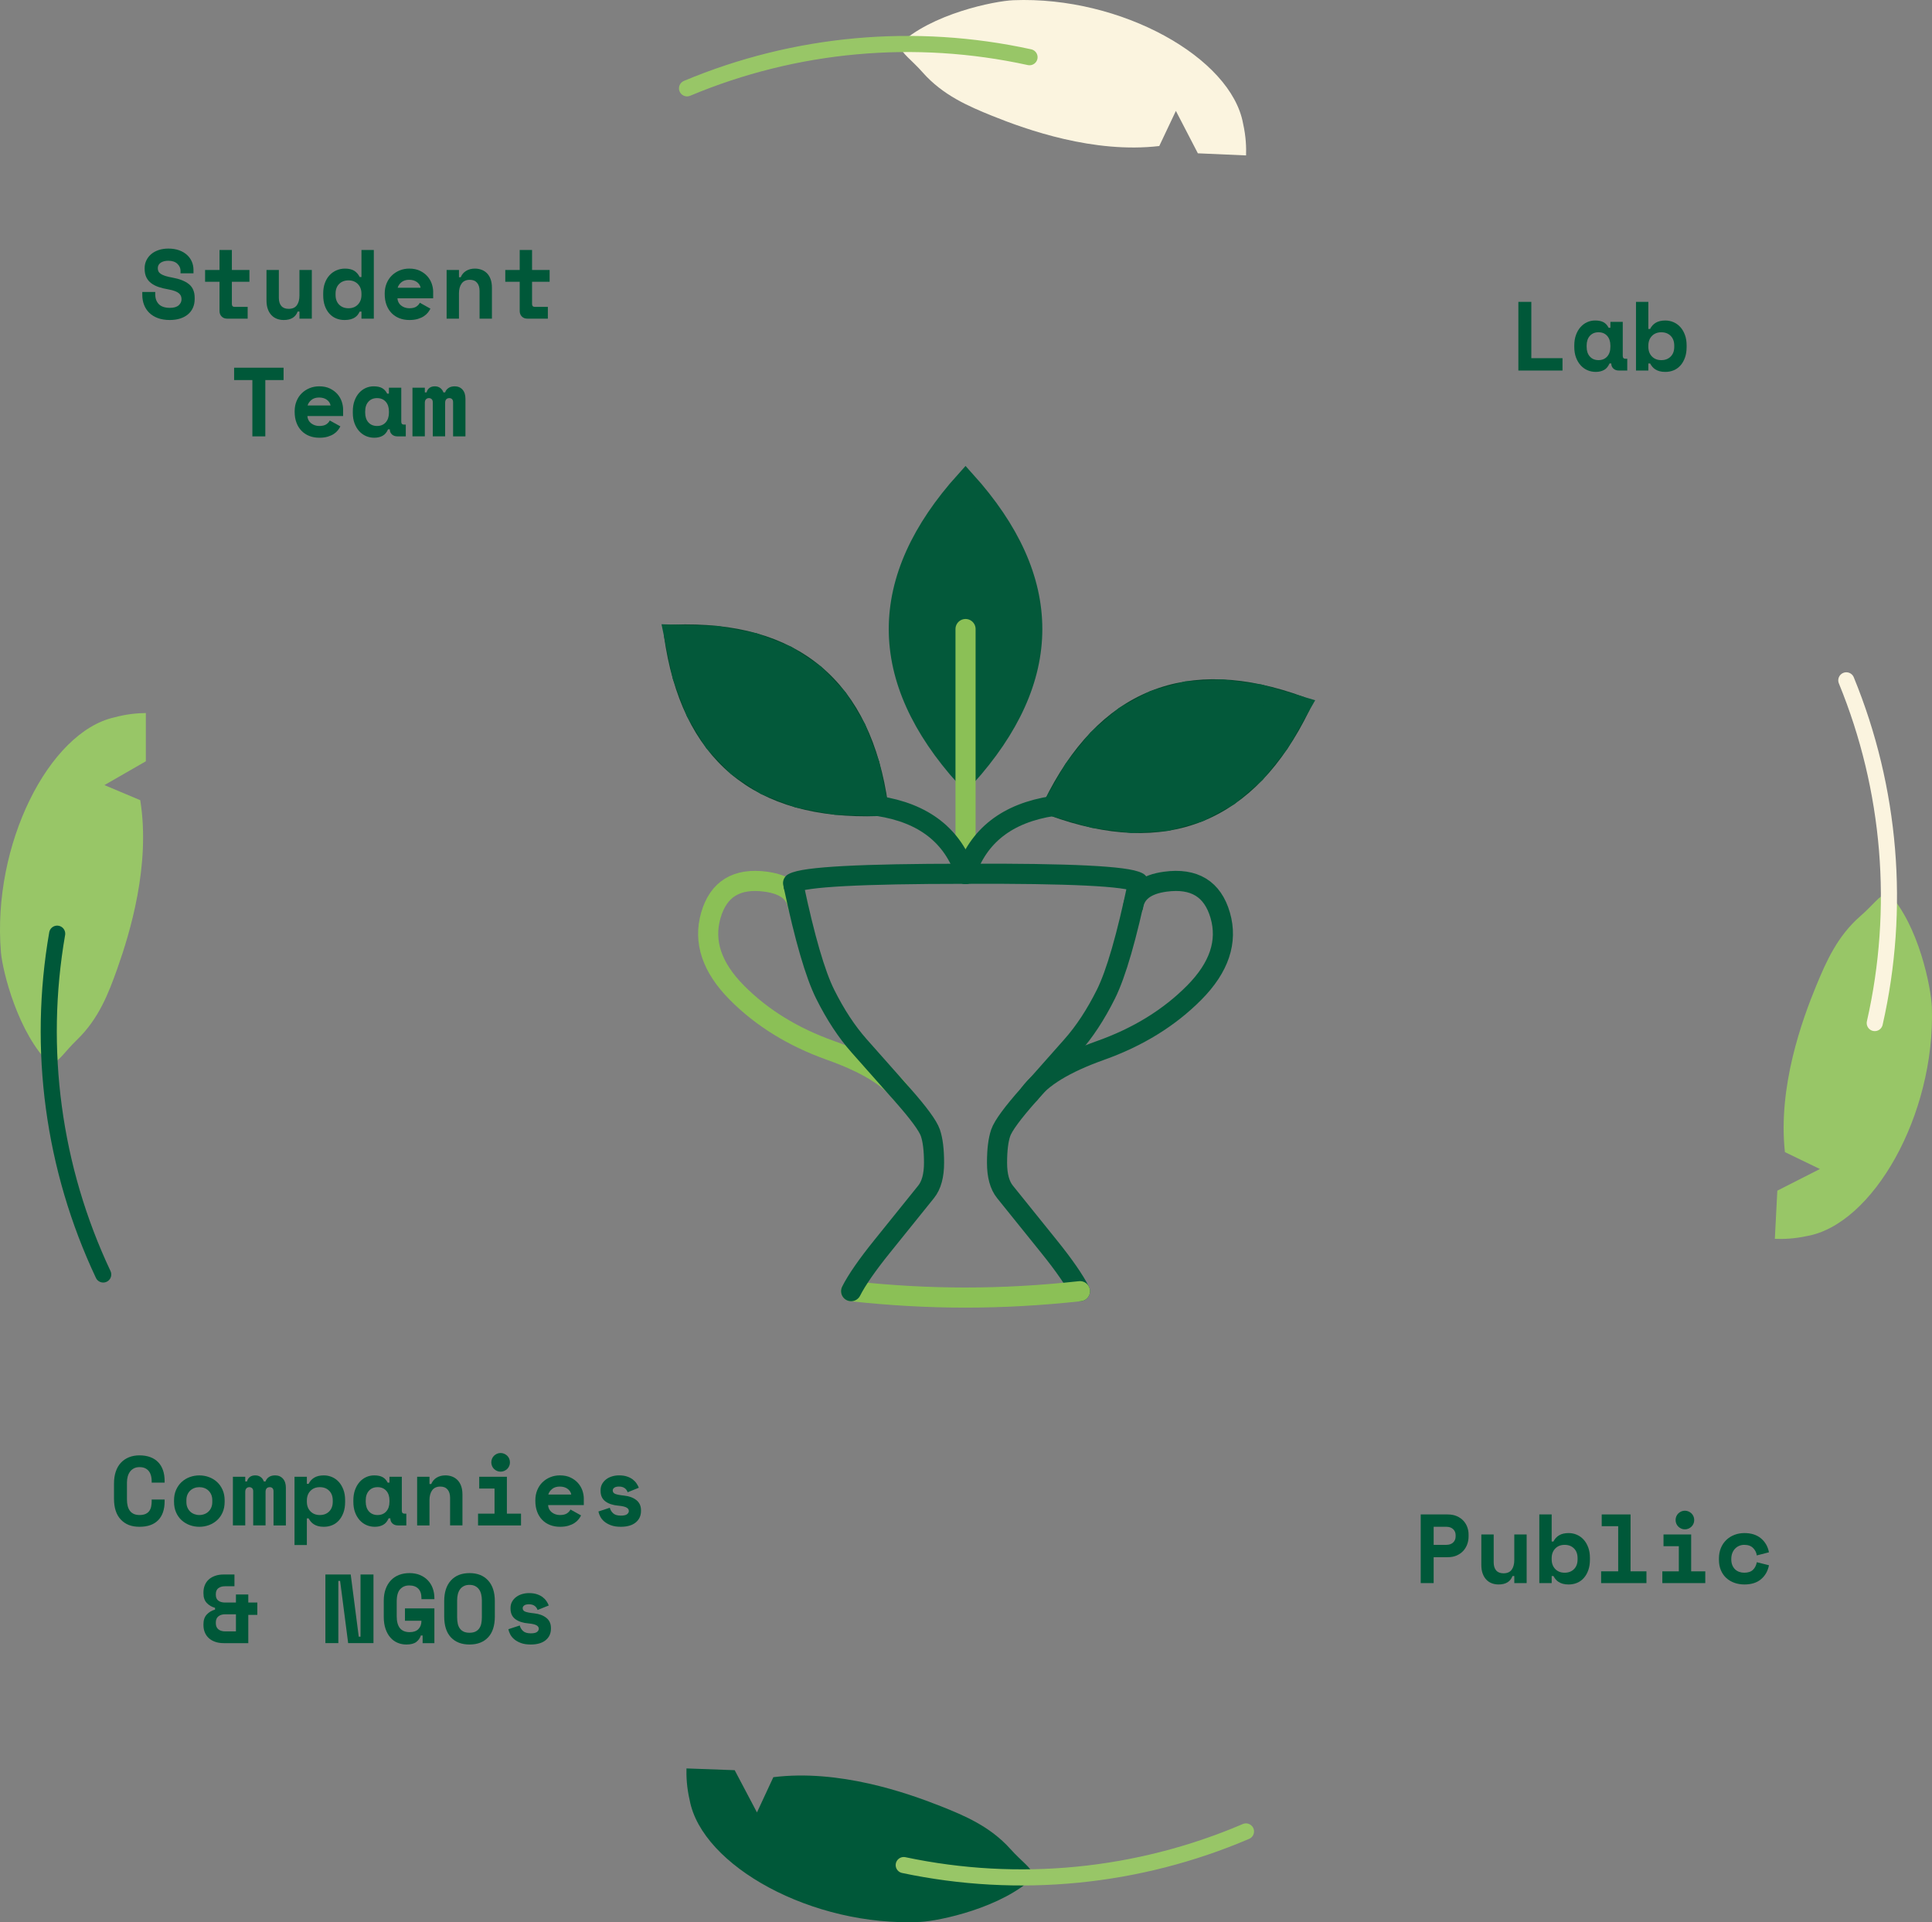 <?xml version="1.0" encoding="UTF-8"?>
<svg id="katman_1" data-name="katman 1" xmlns="http://www.w3.org/2000/svg" viewBox="0 0 2646.8 2633.37">
  <rect x="0" y="0" width="2646.8" height="2633.37" fill="#808080" stroke="none"/>
  <defs>
    <style>
      .cls-1 {
        stroke: #8bc056;
      }

      .cls-1, .cls-2, .cls-3, .cls-4, .cls-5, .cls-6 {
        stroke-linejoin: round;
      }

      .cls-1, .cls-2, .cls-3, .cls-4, .cls-5, .cls-6, .cls-7 {
        fill: none;
        stroke-linecap: round;
      }

      .cls-1, .cls-2, .cls-3, .cls-7, .cls-8 {
        stroke-width: 27.56px;
      }

      .cls-2 {
        stroke: #02472c;
      }

      .cls-3, .cls-7, .cls-8 {
        stroke: #03593a;
      }

      .cls-4 {
        stroke: #fbf4df;
      }

      .cls-4, .cls-5, .cls-6 {
        stroke-width: 22.08px;
      }

      .cls-5 {
        stroke: #98c667;
      }

      .cls-6 {
        stroke: #005839;
      }

      .cls-8 {
        stroke-miterlimit: 10;
      }

      .cls-8, .cls-9 {
        fill: #03593a;
      }

      .cls-10 {
        fill: #98c667;
      }

      .cls-10, .cls-11, .cls-12, .cls-9 {
        stroke-width: 0px;
      }

      .cls-11 {
        fill: #fbf4df;
      }

      .cls-12 {
        fill: #005839;
      }
    </style>
  </defs>
  <g>
    <polygon class="cls-9" points="1322.77 1064.62 1282.77 1013.9 1254.2 963.19 1237.06 912.47 1231.35 861.75 1237.06 811.03 1254.2 760.32 1282.77 709.6 1322.77 658.88 1362.77 709.6 1391.34 760.32 1408.48 811.03 1414.19 861.75 1408.48 912.47 1391.34 963.19 1362.77 1013.9 1322.77 1064.62"/>
    <path class="cls-3" d="m1410.63,1498.16c16.01-22.06,48.44-41.79,97.28-59.2,51.33-18.29,94.07-44.67,128.23-79.14,34.16-34.47,46.01-69.77,35.56-105.91-10.45-36.14-35.61-51.47-75.46-46.02-26.22,3.59-40.82,14.77-43.8,33.56"/>
    <path class="cls-1" d="m1234.91,1498.16c-16.01-22.06-48.44-41.79-97.28-59.2-51.33-18.29-94.07-44.67-128.23-79.14-34.16-34.47-46.01-69.77-35.56-105.91,10.45-36.14,35.6-51.47,75.46-46.02,26.22,3.59,40.82,14.77,43.8,33.56"/>
    <path class="cls-3" d="m1479.54,1768.86c-7.83-15.41-21.91-35.75-42.26-61.01-20.16-25.03-40.32-50.05-60.48-75.08-7.25-9-10.88-22.29-10.88-39.85s1.68-31.23,5.03-40.99c3.35-9.76,16.18-27.24,38.49-52.42,19.71-22.25,39.42-44.5,59.13-66.75,17.11-19.31,32.61-42.92,46.51-70.81,13.9-27.9,28.55-78.63,43.95-152.21"/>
    <path class="cls-2" d="m1442.52,1104.19c71.85-147.27,184.73-192.81,338.65-136.6-71.84,147.27-184.73,192.8-338.65,136.6Z"/>
    <polygon class="cls-8" points="1442.52 1104.19 1471.39 1053.73 1504.1 1012.81 1540.66 981.43 1581.07 959.59 1625.32 947.28 1673.42 944.51 1725.37 951.29 1781.17 967.6 1752.3 1018.05 1719.59 1058.97 1683.03 1090.36 1642.62 1112.2 1598.37 1124.5 1550.27 1127.27 1498.32 1120.5 1442.52 1104.19"/>
    <path class="cls-2" d="m1203.02,1104.19c-22.73-162.28-115.97-240.52-279.73-234.72,22.73,162.28,115.97,240.52,279.73,234.72Z"/>
    <polygon class="cls-8" points="1203.02 1104.19 1144.92 1102.43 1093.42 1092.78 1048.54 1075.26 1010.27 1049.86 978.61 1016.58 953.56 975.42 935.12 926.39 923.29 869.47 981.4 871.23 1032.89 880.88 1077.77 898.4 1116.04 923.8 1147.71 957.08 1172.75 998.24 1191.19 1047.27 1203.02 1104.19"/>
    <path class="cls-7" d="m1322.77,1064.62c121.89-135.24,121.89-270.49,0-405.73-121.89,135.24-121.89,270.49,0,405.73Z"/>
    <line class="cls-1" x1="1322.77" y1="1197.38" x2="1322.77" y2="861.75"/>
    <path class="cls-1" d="m1166,1768.86c53.48,5.84,105.74,8.75,156.77,8.75s103.28-2.92,156.77-8.75"/>
    <path class="cls-3" d="m1087.32,1213.55c15.1,71.52,29.49,120.98,43.14,148.39,13.9,27.9,29.41,51.5,46.51,70.81,19.71,22.25,39.42,44.5,59.13,66.75,22.31,25.19,35.14,42.66,38.49,52.42,3.35,9.76,5.03,23.43,5.03,40.99s-3.63,30.85-10.88,39.85c-20.16,25.03-40.32,50.05-60.48,75.08-20.35,25.27-34.44,45.6-42.26,61.01"/>
    <path class="cls-3" d="m1559.12,1208.72c-14.89-8.42-93.68-12.32-236.35-11.71-142.68,0-221.43,4.24-236.25,12.72.27,1.28.53,2.55.8,3.81"/>
    <path class="cls-3" d="m1203.02,1104.19c62.53,9.6,102.45,40.66,119.75,93.19"/>
    <path class="cls-3" d="m1442.52,1104.19c-62.53,9.6-102.45,40.66-119.75,93.19"/>
  </g>
  <g>
    <path class="cls-12" d="m247.36,371.21c0-3.77-1.46-7.04-4.37-9.82-2.91-2.77-7.01-4.16-12.3-4.16-4.48,0-8.02.92-10.62,2.75-2.6,1.83-3.9,4.32-3.9,7.45,0,1.61.31,3.08.94,4.37.63,1.3,1.73,2.47,3.29,3.49,1.57,1.03,3.63,1.96,6.18,2.76,2.55.81,5.8,1.57,9.74,2.28,9.86,1.79,17.38,4.79,22.58,9.01,5.2,4.21,7.8,10.43,7.8,18.68v1.61c0,4.4-.79,8.36-2.35,11.9-1.57,3.54-3.83,6.56-6.79,9.07-2.96,2.51-6.54,4.43-10.75,5.78-4.21,1.34-8.96,2.01-14.24,2.01-6.18,0-11.63-.87-16.33-2.62-4.7-1.75-8.62-4.17-11.76-7.25-3.14-3.1-5.51-6.72-7.12-10.89-1.61-4.17-2.42-8.71-2.42-13.63v-4.04h17.74v3.23c0,5.64,1.63,10.14,4.91,13.5,3.27,3.36,8.35,5.04,15.25,5.04,5.38,0,9.36-1.17,11.96-3.49,2.6-2.33,3.9-5.11,3.9-8.34,0-1.52-.27-2.97-.81-4.37-.54-1.39-1.48-2.64-2.82-3.76s-3.18-2.13-5.51-3.02c-2.33-.9-5.29-1.66-8.87-2.29-4.75-.81-9.1-1.86-13.04-3.16-3.94-1.29-7.37-3.02-10.28-5.17-2.91-2.15-5.17-4.83-6.79-8.06-1.61-3.23-2.42-7.17-2.42-11.83v-.81c0-3.85.78-7.41,2.35-10.68,1.57-3.27,3.76-6.11,6.58-8.54,2.82-2.41,6.23-4.3,10.21-5.64,3.99-1.35,8.45-2.02,13.37-2.02,5.55,0,10.48.79,14.78,2.35,4.3,1.57,7.91,3.69,10.82,6.39,2.91,2.69,5.11,5.77,6.58,9.27,1.48,3.49,2.22,7.17,2.22,11.02v4.83h-17.74v-3.22Z"/>
    <path class="cls-12" d="m280.96,369.86h19.76v-27.41h16.93v27.41h24.06v16.13h-24.06v30.37c0,2.69,1.21,4.03,3.63,4.03h18.01v16.13h-28.22c-3.05,0-5.53-.99-7.46-2.95-1.93-1.97-2.89-4.48-2.89-7.53v-40.05h-19.76v-16.13Z"/>
    <path class="cls-12" d="m410.25,369.86h16.93v66.66h-16.93v-9.68h-2.42c-2.96,7.71-9.32,11.56-19.08,11.56-3.32,0-6.41-.53-9.27-1.61-2.87-1.07-5.38-2.73-7.53-4.97-2.15-2.24-3.83-5.04-5.04-8.4-1.21-3.36-1.82-7.33-1.82-11.9v-41.66h16.93v38.17c0,4.75,1.12,8.45,3.36,11.09,2.24,2.64,5.6,3.97,10.08,3.97,5.11,0,8.85-1.64,11.22-4.91,2.37-3.27,3.56-7.73,3.56-13.38v-34.94Z"/>
    <path class="cls-12" d="m495.19,426.85h-2.42c-.72,1.52-1.59,2.98-2.62,4.37-1.03,1.39-2.38,2.62-4.03,3.69-1.66,1.07-3.63,1.93-5.91,2.55-2.29.63-5.04.94-8.27.94-4.12,0-7.95-.74-11.49-2.21-3.54-1.48-6.63-3.67-9.27-6.59-2.64-2.91-4.7-6.48-6.18-10.68-1.48-4.22-2.22-9.05-2.22-14.52v-2.42c0-5.37.78-10.17,2.35-14.38,1.57-4.22,3.72-7.78,6.45-10.69,2.73-2.91,5.91-5.13,9.54-6.65,3.63-1.53,7.46-2.29,11.49-2.29,5.37,0,9.63,1.01,12.77,3.03,3.13,2.01,5.6,4.86,7.39,8.53h2.42v-37.09h16.93v94.07h-16.93v-9.68Zm-17.74-4.57c5.29,0,9.56-1.68,12.83-5.04,3.27-3.36,4.91-7.78,4.91-13.24v-1.61c0-5.47-1.64-9.88-4.91-13.25-3.27-3.35-7.55-5.03-12.83-5.03s-9.57,1.63-12.83,4.9c-3.27,3.28-4.91,7.73-4.91,13.38v1.61c0,5.64,1.64,10.1,4.91,13.37,3.27,3.28,7.55,4.91,12.83,4.91Z"/>
    <path class="cls-12" d="m544.51,408.7c.09,1.97.56,3.79,1.41,5.44.85,1.66,2.02,3.1,3.49,4.3,1.48,1.22,3.18,2.16,5.11,2.82,1.93.67,3.96,1.02,6.11,1.02,4.21,0,7.44-.74,9.68-2.22,2.24-1.48,3.85-3.25,4.84-5.31l14.52,8.06c-.81,1.71-1.93,3.48-3.36,5.31-1.44,1.84-3.29,3.52-5.58,5.04-2.29,1.53-5.06,2.78-8.33,3.76-3.27.99-7.1,1.48-11.49,1.48-5.02,0-9.59-.81-13.71-2.42-4.12-1.6-7.68-3.94-10.68-6.99-3-3.04-5.33-6.76-6.99-11.16-1.66-4.39-2.49-9.35-2.49-14.92v-.81c0-5.11.87-9.76,2.62-13.98,1.75-4.21,4.14-7.8,7.19-10.75,3.05-2.96,6.61-5.26,10.68-6.92,4.08-1.66,8.44-2.49,13.1-2.49,5.73,0,10.66,1.01,14.78,3.03,4.12,2.01,7.53,4.57,10.22,7.65,2.69,3.1,4.66,6.5,5.91,10.22,1.25,3.72,1.88,7.33,1.88,10.82v9h-48.92Zm15.99-25.4c-4.3,0-7.8,1.09-10.48,3.29-2.69,2.2-4.43,4.73-5.24,7.6h31.45c-.54-3.13-2.22-5.73-5.04-7.8-2.82-2.06-6.38-3.09-10.68-3.09Z"/>
    <path class="cls-12" d="m628.78,436.52h-16.93v-66.66h16.93v9.95h2.42c1.52-3.77,3.99-6.67,7.39-8.74,3.4-2.06,7.39-3.1,11.96-3.1,3.22,0,6.25.51,9.07,1.55,2.82,1.03,5.31,2.62,7.46,4.77,2.15,2.16,3.83,4.89,5.04,8.2s1.81,7.25,1.81,11.82v42.2h-16.93v-37.9c0-4.75-1.14-8.49-3.43-11.22-2.29-2.73-5.58-4.09-9.88-4.09-5.02,0-8.76,1.68-11.22,5.04-2.46,3.35-3.7,7.86-3.7,13.5v34.68Z"/>
    <path class="cls-12" d="m692.22,369.86h19.76v-27.41h16.93v27.41h24.06v16.13h-24.06v30.37c0,2.69,1.21,4.03,3.63,4.03h18.01v16.13h-28.22c-3.05,0-5.53-.99-7.46-2.95-1.93-1.97-2.89-4.48-2.89-7.53v-40.05h-19.76v-16.13Z"/>
    <path class="cls-12" d="m320.74,503.73h67.74v16.93h-25v77.15h-17.74v-77.15h-25v-16.93Z"/>
    <path class="cls-12" d="m421.14,569.98c.09,1.97.56,3.79,1.41,5.44.85,1.66,2.02,3.1,3.49,4.3,1.48,1.22,3.18,2.16,5.11,2.82,1.93.67,3.96,1.02,6.11,1.02,4.21,0,7.44-.74,9.68-2.22,2.24-1.48,3.85-3.25,4.84-5.31l14.52,8.06c-.81,1.71-1.93,3.48-3.36,5.31-1.44,1.84-3.29,3.52-5.58,5.04-2.29,1.53-5.06,2.78-8.33,3.76-3.27.99-7.1,1.48-11.49,1.48-5.02,0-9.59-.81-13.71-2.42-4.12-1.6-7.68-3.94-10.68-6.99-3-3.04-5.33-6.76-6.99-11.16-1.66-4.39-2.49-9.35-2.49-14.92v-.81c0-5.11.87-9.76,2.62-13.98,1.75-4.21,4.14-7.8,7.19-10.75,3.05-2.96,6.61-5.26,10.68-6.92,4.08-1.66,8.44-2.49,13.1-2.49,5.73,0,10.66,1.01,14.78,3.03,4.12,2.01,7.53,4.57,10.22,7.65,2.69,3.1,4.66,6.5,5.91,10.22,1.25,3.72,1.88,7.33,1.88,10.82v9h-48.92Zm15.99-25.4c-4.3,0-7.8,1.09-10.48,3.29-2.69,2.2-4.43,4.73-5.24,7.6h31.45c-.54-3.13-2.22-5.73-5.04-7.8-2.82-2.06-6.38-3.09-10.68-3.09Z"/>
    <path class="cls-12" d="m531.61,588.13c-1.79,4.22-4.3,7.19-7.53,8.93-3.22,1.75-6.99,2.62-11.29,2.62-4.03,0-7.82-.76-11.36-2.28-3.54-1.53-6.65-3.77-9.34-6.72-2.69-2.96-4.82-6.54-6.38-10.76-1.57-4.21-2.35-9-2.35-14.38v-2.16c0-5.28.76-10.03,2.28-14.24,1.52-4.21,3.58-7.8,6.18-10.75,2.6-2.96,5.62-5.22,9.07-6.79,3.45-1.57,7.14-2.35,11.09-2.35,4.75,0,8.58.81,11.49,2.42,2.91,1.61,5.22,4.12,6.92,7.53h2.42v-8.07h16.93v46.51c0,2.69,1.21,4.03,3.63,4.03h2.55v16.13h-11.56c-3.05,0-5.53-.89-7.46-2.69-1.93-1.79-2.89-4.12-2.89-6.99h-2.42Zm-15.05-4.57c4.93,0,8.87-1.63,11.83-4.91,2.96-3.27,4.44-7.73,4.44-13.37v-1.61c0-5.65-1.48-10.1-4.44-13.38-2.96-3.27-6.9-4.9-11.83-4.9s-8.87,1.63-11.83,4.9c-2.96,3.28-4.43,7.73-4.43,13.38v1.61c0,5.64,1.48,10.1,4.43,13.37,2.96,3.28,6.9,4.91,11.83,4.91Z"/>
    <path class="cls-12" d="m637.65,597.8h-16.93v-46.77c0-1.88-.47-3.29-1.41-4.23-.94-.94-2.17-1.41-3.7-1.41-1.79,0-3.2.53-4.23,1.6-1.03,1.08-1.55,2.7-1.55,4.84v45.96h-16.93v-46.77c0-1.88-.52-3.29-1.55-4.23s-2.26-1.41-3.7-1.41c-1.61,0-2.96.53-4.03,1.6-1.08,1.08-1.61,2.7-1.61,4.84v45.96h-16.93v-66.66h16.93v6.46h2.42c.54-2.42,1.77-4.42,3.7-5.98,1.93-1.57,4.46-2.35,7.59-2.35,2.96,0,5.46.79,7.53,2.35,2.06,1.57,3.45,3.56,4.17,5.98h2.42c.72-2.42,2.22-4.42,4.5-5.98,2.29-1.57,5.13-2.35,8.54-2.35,4.48,0,8.06,1.5,10.75,4.5,2.69,3.01,4.03,7.15,4.03,12.44v51.6Z"/>
  </g>
  <g>
    <path class="cls-12" d="m191.12,2075.5c3.4,0,6.2-.52,8.4-1.55,2.2-1.03,3.9-2.42,5.11-4.17,1.21-1.75,2.04-3.76,2.49-6.05.45-2.29.67-4.63.67-7.05v-2.42h17.74v2.42c0,11.2-2.94,19.83-8.8,25.87-5.87,6.05-14.4,9.07-25.6,9.07s-19.26-3.27-25.54-9.81c-6.27-6.54-9.41-16.08-9.41-28.63v-20.96c0-6,.8-11.4,2.42-16.2,1.61-4.79,3.94-8.82,6.99-12.1,3.05-3.27,6.72-5.77,11.02-7.53,4.3-1.75,9.14-2.62,14.52-2.62s10.48.81,14.78,2.42c4.3,1.61,7.91,3.95,10.82,6.99,2.91,3.05,5.11,6.72,6.58,11.02,1.48,4.3,2.22,9.14,2.22,14.52v2.42h-17.74v-2.42c0-2.24-.27-4.48-.8-6.72-.54-2.24-1.43-4.25-2.69-6.05-1.26-1.79-2.96-3.25-5.11-4.37s-4.84-1.68-8.06-1.68c-2.96,0-5.51.56-7.66,1.68-2.15,1.12-3.94,2.64-5.37,4.57-1.44,1.93-2.49,4.17-3.16,6.72-.67,2.55-1.01,5.22-1.01,7.99v23.65c0,3.05.31,5.85.94,8.4.62,2.55,1.61,4.78,2.96,6.66,1.35,1.88,3.11,3.33,5.31,4.37,2.19,1.03,4.86,1.55,8,1.55Z"/>
    <path class="cls-12" d="m307.77,2057.22c0,5.55-.94,10.45-2.82,14.71-1.88,4.26-4.43,7.84-7.66,10.76-3.23,2.91-6.92,5.13-11.09,6.66-4.17,1.52-8.53,2.28-13.11,2.28s-8.94-.76-13.1-2.28c-4.17-1.53-7.86-3.74-11.09-6.66-3.23-2.91-5.78-6.49-7.66-10.76-1.88-4.25-2.82-9.15-2.82-14.71v-1.61c0-5.47.94-10.33,2.82-14.58,1.88-4.25,4.43-7.86,7.66-10.82,3.23-2.95,6.92-5.19,11.09-6.71,4.17-1.53,8.53-2.29,13.1-2.29s8.94.76,13.11,2.29c4.17,1.52,7.86,3.76,11.09,6.71,3.23,2.96,5.78,6.57,7.66,10.82,1.88,4.25,2.82,9.12,2.82,14.58v1.61Zm-34.68,18.28c2.42,0,4.7-.41,6.86-1.22s4.03-1.97,5.64-3.49c1.61-1.52,2.89-3.38,3.83-5.57.94-2.19,1.41-4.68,1.41-7.46v-2.69c0-2.77-.47-5.26-1.41-7.46-.94-2.19-2.22-4.04-3.83-5.57-1.61-1.52-3.49-2.69-5.64-3.49-2.15-.81-4.43-1.21-6.86-1.21s-4.7.4-6.85,1.21c-2.15.81-4.03,1.97-5.64,3.49-1.61,1.53-2.89,3.38-3.83,5.57-.94,2.2-1.41,4.69-1.41,7.46v2.69c0,2.78.47,5.27,1.41,7.46.94,2.19,2.22,4.05,3.83,5.57,1.61,1.53,3.49,2.69,5.64,3.49s4.43,1.22,6.85,1.22Z"/>
    <path class="cls-12" d="m391.64,2089.74h-16.93v-46.77c0-1.88-.47-3.29-1.41-4.23s-2.17-1.41-3.7-1.41c-1.79,0-3.2.53-4.23,1.6-1.03,1.08-1.55,2.7-1.55,4.84v45.96h-16.93v-46.77c0-1.88-.52-3.29-1.55-4.23s-2.26-1.41-3.7-1.41c-1.61,0-2.96.53-4.03,1.6-1.08,1.08-1.61,2.7-1.61,4.84v45.96h-16.93v-66.66h16.93v6.46h2.42c.54-2.42,1.77-4.42,3.7-5.98s4.46-2.35,7.59-2.35c2.96,0,5.46.79,7.53,2.35,2.06,1.57,3.45,3.56,4.17,5.98h2.42c.72-2.42,2.22-4.42,4.5-5.98,2.29-1.57,5.13-2.35,8.54-2.35,4.48,0,8.06,1.5,10.75,4.5,2.69,3.01,4.03,7.15,4.03,12.44v51.6Z"/>
    <path class="cls-12" d="m420.4,2116.62h-16.93v-93.54h16.93v9.68h2.42c1.79-3.66,4.39-6.51,7.8-8.53,3.4-2.02,7.75-3.03,13.04-3.03,3.94,0,7.68.76,11.22,2.29,3.54,1.52,6.63,3.74,9.27,6.65,2.64,2.91,4.75,6.48,6.32,10.69,1.57,4.21,2.35,9,2.35,14.38v2.42c0,5.47-.76,10.3-2.29,14.52-1.52,4.21-3.58,7.77-6.18,10.68-2.6,2.91-5.67,5.11-9.21,6.59-3.54,1.47-7.37,2.21-11.49,2.21-3.05,0-5.69-.31-7.93-.94-2.24-.63-4.19-1.48-5.85-2.55-1.66-1.07-3.05-2.31-4.17-3.69-1.12-1.39-2.08-2.85-2.89-4.37h-2.42v36.55Zm17.74-41.12c5.29,0,9.56-1.63,12.83-4.91,3.27-3.27,4.91-7.73,4.91-13.37v-1.61c0-5.65-1.64-10.1-4.91-13.38-3.27-3.27-7.55-4.9-12.83-4.9s-9.57,1.68-12.83,5.03c-3.27,3.36-4.91,7.78-4.91,13.25v1.61c0,5.46,1.63,9.87,4.91,13.24,3.27,3.36,7.55,5.04,12.83,5.04Z"/>
    <path class="cls-12" d="m532.35,2080.07c-1.79,4.22-4.3,7.19-7.53,8.93-3.22,1.75-6.99,2.62-11.29,2.62-4.03,0-7.82-.76-11.36-2.28-3.54-1.53-6.65-3.77-9.34-6.72-2.69-2.96-4.82-6.54-6.38-10.76-1.57-4.21-2.35-9-2.35-14.38v-2.16c0-5.28.76-10.03,2.28-14.24,1.52-4.21,3.58-7.8,6.18-10.75,2.6-2.96,5.62-5.22,9.07-6.79,3.45-1.57,7.14-2.35,11.09-2.35,4.75,0,8.58.81,11.49,2.42,2.91,1.61,5.22,4.12,6.92,7.53h2.42v-8.07h16.93v46.51c0,2.69,1.21,4.03,3.63,4.03h2.55v16.13h-11.56c-3.05,0-5.53-.89-7.46-2.69-1.93-1.79-2.89-4.12-2.89-6.99h-2.42Zm-15.05-4.57c4.93,0,8.87-1.63,11.83-4.91,2.96-3.27,4.44-7.73,4.44-13.37v-1.61c0-5.65-1.48-10.1-4.44-13.38-2.96-3.27-6.9-4.9-11.83-4.9s-8.87,1.63-11.83,4.9c-2.96,3.28-4.43,7.73-4.43,13.38v1.61c0,5.64,1.48,10.1,4.43,13.37,2.96,3.28,6.9,4.91,11.83,4.91Z"/>
    <path class="cls-12" d="m588.39,2089.74h-16.93v-66.66h16.93v9.95h2.42c1.52-3.77,3.99-6.67,7.39-8.74,3.4-2.06,7.39-3.1,11.96-3.1,3.22,0,6.25.51,9.07,1.55,2.82,1.03,5.31,2.62,7.46,4.77,2.15,2.16,3.83,4.89,5.04,8.2s1.81,7.25,1.81,11.82v42.2h-16.93v-37.9c0-4.75-1.14-8.49-3.43-11.22-2.29-2.73-5.58-4.09-9.88-4.09-5.02,0-8.76,1.68-11.22,5.04-2.46,3.35-3.7,7.86-3.7,13.5v34.68Z"/>
    <path class="cls-12" d="m654.92,2073.61h22.58v-34.4h-20.97v-16.13h37.9v50.53h19.35v16.13h-58.87v-16.13Zm43.68-70.29c0,1.79-.33,3.48-1.01,5.04-.67,1.57-1.59,2.91-2.75,4.04-1.17,1.12-2.53,2.01-4.1,2.69-1.57.67-3.2,1.01-4.91,1.01-1.79,0-3.45-.33-4.97-1.01s-2.87-1.57-4.03-2.69c-1.17-1.12-2.08-2.47-2.76-4.04-.67-1.57-1.01-3.25-1.01-5.04s.34-3.47,1.01-5.03c.67-1.57,1.59-2.91,2.76-4.04,1.16-1.12,2.51-2.01,4.03-2.69s3.18-1.01,4.97-1.01,3.34.33,4.91,1.01c1.57.67,2.93,1.57,4.1,2.69,1.16,1.12,2.08,2.47,2.75,4.04.67,1.57,1.01,3.25,1.01,5.03Z"/>
    <path class="cls-12" d="m750.88,2061.92c.09,1.97.56,3.79,1.41,5.44.85,1.66,2.02,3.1,3.49,4.3,1.48,1.22,3.18,2.16,5.11,2.82,1.93.67,3.96,1.02,6.11,1.02,4.21,0,7.44-.74,9.68-2.22,2.24-1.48,3.85-3.25,4.84-5.31l14.52,8.06c-.81,1.71-1.93,3.48-3.36,5.31-1.44,1.84-3.29,3.52-5.58,5.04-2.29,1.53-5.06,2.78-8.33,3.76-3.27.99-7.1,1.48-11.49,1.48-5.02,0-9.59-.81-13.71-2.42-4.12-1.6-7.68-3.94-10.68-6.99-3-3.04-5.33-6.76-6.99-11.16-1.66-4.39-2.49-9.35-2.49-14.92v-.81c0-5.11.87-9.76,2.62-13.98,1.75-4.21,4.14-7.8,7.19-10.75,3.05-2.96,6.61-5.26,10.68-6.92,4.08-1.66,8.44-2.49,13.1-2.49,5.73,0,10.66,1.01,14.78,3.03,4.12,2.01,7.53,4.57,10.22,7.65,2.69,3.1,4.66,6.5,5.91,10.22,1.25,3.72,1.88,7.33,1.88,10.82v9h-48.92Zm15.99-25.4c-4.3,0-7.8,1.09-10.48,3.29-2.69,2.2-4.43,4.73-5.24,7.6h31.45c-.54-3.13-2.22-5.73-5.04-7.8-2.82-2.06-6.38-3.09-10.68-3.09Z"/>
    <path class="cls-12" d="m839.45,2041.9c0,2.15,1.12,3.69,3.36,4.63,2.24.94,6.32,1.73,12.23,2.35,6.81.72,12.36,2.75,16.67,6.11,4.3,3.36,6.45,8.04,6.45,14.04v.81c0,6.64-2.42,11.92-7.26,15.86-4.84,3.95-11.65,5.92-20.43,5.92-5.2,0-9.63-.67-13.3-2.01-3.68-1.35-6.72-3.03-9.14-5.04-2.42-2.01-4.28-4.25-5.58-6.72-1.3-2.46-2.17-4.85-2.62-7.19l15.59-5.11c.71,2.87,2.22,5.37,4.5,7.53,2.29,2.15,5.8,3.23,10.55,3.23,4.21,0,7.1-.66,8.67-1.96,1.57-1.29,2.35-2.71,2.35-4.23,0-.89-.2-1.72-.61-2.48-.4-.77-1.14-1.48-2.22-2.16-1.08-.67-2.53-1.23-4.37-1.68-1.84-.45-4.15-.81-6.92-1.07-7.53-.63-13.51-2.57-17.94-5.85-4.43-3.27-6.65-8.08-6.65-14.44v-.81c0-3.31.72-6.23,2.15-8.74,1.43-2.52,3.31-4.64,5.64-6.39,2.33-1.75,5.02-3.07,8.06-3.96,3.05-.9,6.18-1.35,9.41-1.35,4.21,0,7.86.51,10.95,1.55,3.09,1.03,5.71,2.37,7.86,4.03,2.15,1.66,3.9,3.49,5.24,5.52,1.34,2.01,2.37,3.96,3.09,5.85l-15.32,6.18c-.8-2.42-2.2-4.32-4.17-5.72-1.97-1.39-4.52-2.08-7.66-2.08-2.87,0-5.02.51-6.45,1.54-1.43,1.03-2.15,2.32-2.15,3.84Z"/>
    <path class="cls-12" d="m340.16,2184.36v11.02h12.36v16.93h-12.36v38.71h-33.6c-4.48,0-8.47-.63-11.96-1.88s-6.41-2.98-8.74-5.17c-2.33-2.19-4.1-4.79-5.31-7.8-1.21-3-1.81-6.25-1.81-9.74v-1.61c0-5.37,1.5-9.7,4.5-12.97,3-3.27,6.79-5.54,11.36-6.79v-2.42c-4.57-1.25-8.36-3.49-11.36-6.71-3-3.23-4.5-7.53-4.5-12.9v-1.61c0-3.49.61-6.74,1.81-9.74,1.21-3,2.98-5.58,5.31-7.73,2.33-2.16,5.24-3.85,8.74-5.11,3.49-1.25,7.48-1.88,11.96-1.88h14.65v16.12h-12.9c-3.76,0-6.81.87-9.14,2.62-2.33,1.75-3.49,4.46-3.49,8.14v.81c0,3.76,1.16,6.49,3.49,8.19,2.33,1.7,5.38,2.55,9.14,2.55h14.92v-11.02h16.93Zm-16.93,27.15h-14.92c-3.76,0-6.81.95-9.14,2.83-2.33,1.88-3.49,4.7-3.49,8.46v.81c0,3.77,1.16,6.59,3.49,8.47,2.33,1.88,5.38,2.82,9.14,2.82h14.92v-23.39Z"/>
    <path class="cls-12" d="m491.49,2242.15h2.42v-85.21h17.74v94.07h-34.68l-11.02-85.21h-2.42v85.21h-17.74v-94.07h34.68l11.02,85.21Z"/>
    <path class="cls-12" d="m554.79,2203.44h40.32v47.58h-16.13v-10.48h-2.42c-1.08,3.49-3.14,6.43-6.18,8.8-3.05,2.37-7.62,3.56-13.71,3.56-4.3,0-8.33-.81-12.1-2.42-3.76-1.6-7.04-4.01-9.81-7.19-2.78-3.18-4.97-7.12-6.59-11.83-1.61-4.7-2.42-10.19-2.42-16.45v-22.05c0-6.09.87-11.49,2.62-16.2,1.75-4.7,4.17-8.67,7.26-11.89,3.09-3.23,6.79-5.67,11.09-7.33,4.3-1.65,9.05-2.49,14.24-2.49s10.17.87,14.38,2.62c4.21,1.76,7.8,4.17,10.75,7.26,2.96,3.09,5.2,6.72,6.72,10.88,1.52,4.17,2.29,8.63,2.29,13.38v1.61h-17.74v-1.61c0-5.65-1.46-9.92-4.37-12.84-2.91-2.91-7.01-4.37-12.3-4.37s-9.14,1.68-12.36,5.04c-3.23,3.36-4.84,9.12-4.84,17.27v19.89c0,14.51,5.91,21.77,17.74,21.77,5.28,0,9.29-1.41,12.03-4.23,2.73-2.82,4.1-6.61,4.1-11.36h-22.58v-16.94Z"/>
    <path class="cls-12" d="m608.55,2193.5c0-12.18,3.07-21.64,9.21-28.36,6.14-6.72,14.63-10.08,25.47-10.08s19.33,3.36,25.47,10.08c6.14,6.72,9.21,16.18,9.21,28.36v20.96c0,12.54-3.07,22.08-9.21,28.63-6.14,6.54-14.63,9.81-25.47,9.81s-19.33-3.27-25.47-9.81c-6.14-6.54-9.21-16.08-9.21-28.63v-20.96Zm34.67,43.28c3.23,0,5.92-.52,8.07-1.55,2.15-1.03,3.9-2.49,5.24-4.37,1.34-1.88,2.28-4.12,2.82-6.72.54-2.6.8-5.46.8-8.6v-23.11c0-2.96-.31-5.73-.94-8.34s-1.61-4.84-2.96-6.72c-1.35-1.88-3.09-3.38-5.24-4.5-2.15-1.12-4.75-1.68-7.8-1.68s-5.64.56-7.79,1.68c-2.15,1.12-3.9,2.62-5.24,4.5-1.34,1.88-2.33,4.12-2.96,6.72-.63,2.6-.94,5.37-.94,8.34v23.11c0,3.14.27,6,.81,8.6.54,2.6,1.48,4.84,2.82,6.72,1.34,1.88,3.09,3.33,5.24,4.37,2.15,1.03,4.84,1.55,8.06,1.55Z"/>
    <path class="cls-12" d="m716.07,2203.18c0,2.15,1.12,3.69,3.36,4.63,2.24.94,6.32,1.73,12.23,2.35,6.81.72,12.36,2.75,16.67,6.11s6.45,8.04,6.45,14.04v.81c0,6.64-2.42,11.92-7.26,15.86-4.84,3.95-11.65,5.92-20.43,5.92-5.2,0-9.63-.67-13.3-2.01-3.68-1.35-6.72-3.03-9.14-5.04-2.42-2.01-4.28-4.25-5.58-6.72-1.3-2.46-2.17-4.85-2.62-7.19l15.59-5.11c.71,2.87,2.22,5.37,4.5,7.53,2.29,2.15,5.8,3.23,10.55,3.23,4.21,0,7.1-.66,8.67-1.96,1.57-1.29,2.35-2.71,2.35-4.23,0-.89-.2-1.72-.61-2.48-.4-.77-1.14-1.48-2.22-2.16-1.08-.67-2.53-1.23-4.37-1.68-1.84-.45-4.15-.81-6.92-1.07-7.53-.63-13.51-2.57-17.94-5.85-4.43-3.27-6.65-8.08-6.65-14.44v-.81c0-3.31.72-6.23,2.15-8.74,1.43-2.52,3.31-4.64,5.64-6.39,2.33-1.75,5.02-3.07,8.06-3.96,3.05-.9,6.18-1.35,9.41-1.35,4.21,0,7.86.51,10.95,1.55,3.09,1.03,5.71,2.37,7.86,4.03,2.15,1.66,3.9,3.49,5.24,5.52,1.34,2.01,2.37,3.96,3.09,5.85l-15.32,6.18c-.8-2.42-2.2-4.32-4.17-5.72-1.97-1.39-4.52-2.08-7.66-2.08-2.87,0-5.02.51-6.45,1.54-1.43,1.03-2.15,2.32-2.15,3.84Z"/>
  </g>
  <g>
    <path class="cls-12" d="m2080.13,413.53h17.74v77.14h42.74v16.94h-60.48v-94.07Z"/>
    <path class="cls-12" d="m2204.98,497.93c-1.79,4.22-4.3,7.19-7.52,8.93-3.22,1.75-6.99,2.62-11.29,2.62-4.03,0-7.82-.76-11.36-2.28-3.54-1.53-6.66-3.77-9.34-6.72-2.69-2.96-4.81-6.54-6.38-10.76-1.57-4.21-2.35-9-2.35-14.38v-2.16c0-5.28.76-10.03,2.28-14.24,1.52-4.21,3.58-7.8,6.19-10.75,2.6-2.96,5.62-5.22,9.07-6.79,3.45-1.57,7.14-2.35,11.09-2.35,4.75,0,8.58.81,11.49,2.42,2.91,1.61,5.22,4.12,6.92,7.53h2.42v-8.07h16.93v46.51c0,2.69,1.21,4.03,3.63,4.03h2.55v16.13h-11.56c-3.05,0-5.54-.89-7.46-2.69-1.93-1.79-2.89-4.12-2.89-6.99h-2.42Zm-15.05-4.57c4.92,0,8.87-1.63,11.83-4.91,2.96-3.27,4.43-7.73,4.43-13.37v-1.61c0-5.65-1.48-10.1-4.43-13.38-2.96-3.27-6.9-4.9-11.83-4.9s-8.87,1.63-11.83,4.9c-2.95,3.28-4.43,7.73-4.43,13.38v1.61c0,5.64,1.48,10.1,4.43,13.37,2.96,3.28,6.9,4.91,11.83,4.91Z"/>
    <path class="cls-12" d="m2258.21,507.61h-16.93v-94.07h16.93v37.09h2.42c1.79-3.66,4.39-6.51,7.8-8.53,3.4-2.02,7.75-3.03,13.04-3.03,3.95,0,7.69.76,11.22,2.29,3.54,1.52,6.63,3.74,9.28,6.65,2.64,2.91,4.75,6.48,6.31,10.69,1.57,4.21,2.35,9,2.35,14.38v2.42c0,5.47-.76,10.3-2.29,14.52-1.52,4.21-3.58,7.77-6.18,10.68-2.6,2.91-5.67,5.11-9.21,6.59-3.54,1.47-7.37,2.21-11.49,2.21-3.04,0-5.69-.31-7.93-.94s-4.19-1.48-5.84-2.55c-1.66-1.07-3.05-2.31-4.17-3.69-1.12-1.39-2.08-2.85-2.89-4.37h-2.42v9.68Zm17.74-14.24c5.28,0,9.56-1.63,12.83-4.91,3.27-3.27,4.91-7.73,4.91-13.37v-1.61c0-5.65-1.64-10.1-4.91-13.38-3.27-3.27-7.55-4.9-12.83-4.9s-9.57,1.68-12.84,5.03c-3.27,3.36-4.9,7.78-4.9,13.25v1.61c0,5.46,1.63,9.87,4.9,13.24,3.27,3.36,7.55,5.04,12.84,5.04Z"/>
  </g>
  <g>
    <path class="cls-12" d="m1964.08,2133.29v35.48h-17.74v-94.07h36.83c4.84,0,9.05.78,12.63,2.35,3.58,1.58,6.56,3.64,8.94,6.18,2.37,2.55,4.16,5.47,5.37,8.74,1.21,3.27,1.81,6.61,1.81,10.01v3.23c0,3.49-.6,6.92-1.81,10.28-1.21,3.35-3.01,6.36-5.37,9-2.38,2.64-5.36,4.77-8.94,6.38-3.58,1.61-7.8,2.42-12.63,2.42h-19.08Zm0-16.93h17.34c3.94,0,7.05-1.08,9.34-3.23,2.29-2.16,3.43-4.93,3.43-8.34v-1.61c0-3.4-1.14-6.18-3.43-8.33-2.28-2.16-5.4-3.23-9.34-3.23h-17.34v24.73Z"/>
    <path class="cls-12" d="m2074.55,2102.1h16.93v66.66h-16.93v-9.68h-2.42c-2.96,7.71-9.32,11.56-19.08,11.56-3.32,0-6.41-.53-9.27-1.61-2.87-1.07-5.38-2.73-7.53-4.97-2.15-2.24-3.83-5.04-5.04-8.4-1.21-3.36-1.82-7.33-1.82-11.9v-41.66h16.93v38.17c0,4.75,1.12,8.45,3.36,11.09,2.24,2.64,5.6,3.97,10.08,3.97,5.11,0,8.85-1.64,11.22-4.91,2.37-3.27,3.56-7.73,3.56-13.38v-34.94Z"/>
    <path class="cls-12" d="m2125.76,2168.77h-16.93v-94.07h16.93v37.09h2.42c1.79-3.66,4.39-6.51,7.8-8.53,3.4-2.02,7.75-3.03,13.04-3.03,3.94,0,7.68.76,11.22,2.29,3.54,1.52,6.63,3.74,9.27,6.65,2.64,2.91,4.75,6.48,6.32,10.69,1.57,4.21,2.35,9,2.35,14.38v2.42c0,5.47-.76,10.3-2.28,14.52-1.52,4.21-3.58,7.77-6.18,10.68-2.6,2.91-5.67,5.11-9.21,6.59-3.54,1.47-7.37,2.21-11.49,2.21-3.05,0-5.69-.31-7.93-.94-2.24-.63-4.19-1.48-5.85-2.55-1.66-1.07-3.05-2.31-4.16-3.69-1.13-1.39-2.08-2.85-2.89-4.37h-2.42v9.68Zm17.74-14.24c5.29,0,9.57-1.63,12.84-4.91,3.27-3.27,4.9-7.73,4.9-13.37v-1.61c0-5.65-1.63-10.1-4.9-13.38-3.27-3.27-7.55-4.9-12.84-4.9s-9.57,1.68-12.83,5.03c-3.27,3.36-4.91,7.78-4.91,13.25v1.61c0,5.46,1.64,9.87,4.91,13.24,3.27,3.36,7.54,5.04,12.83,5.04Z"/>
    <path class="cls-12" d="m2193.5,2152.64h23.39v-61.82h-22.58v-16.12h39.51v77.94h21.78v16.13h-62.1v-16.13Z"/>
    <path class="cls-12" d="m2277.36,2152.64h22.58v-34.4h-20.97v-16.13h37.9v50.53h19.35v16.13h-58.86v-16.13Zm43.68-70.29c0,1.79-.33,3.48-1.01,5.04s-1.59,2.91-2.75,4.04c-1.17,1.12-2.54,2.01-4.1,2.69s-3.2,1.01-4.9,1.01c-1.79,0-3.45-.33-4.98-1.01-1.52-.67-2.87-1.57-4.03-2.69-1.16-1.12-2.08-2.47-2.75-4.04-.67-1.57-1.01-3.25-1.01-5.04s.34-3.47,1.01-5.03c.67-1.57,1.59-2.91,2.75-4.04,1.16-1.12,2.51-2.01,4.03-2.69s3.18-1.01,4.98-1.01c1.7,0,3.34.33,4.9,1.01,1.57.67,2.93,1.57,4.1,2.69,1.16,1.12,2.08,2.47,2.75,4.04.67,1.57,1.01,3.25,1.01,5.03Z"/>
    <path class="cls-12" d="m2423.45,2144.31c-1.52,7.88-5.13,14.24-10.82,19.08-5.69,4.83-13.28,7.25-22.78,7.25-4.93,0-9.52-.76-13.78-2.28-4.26-1.53-7.95-3.72-11.09-6.59-3.14-2.87-5.6-6.41-7.39-10.62-1.79-4.22-2.69-9.01-2.69-14.38v-1.61c0-5.37.9-10.21,2.69-14.51,1.79-4.3,4.28-7.98,7.46-11.02,3.18-3.05,6.9-5.37,11.15-6.99,4.26-1.61,8.81-2.42,13.64-2.42,9.31,0,16.87,2.42,22.65,7.25,5.78,4.84,9.43,11.2,10.95,19.08l-16.66,4.3c-.54-3.94-2.24-7.34-5.11-10.21s-6.9-4.3-12.1-4.3c-2.42,0-4.7.45-6.86,1.34-2.15.9-4.03,2.17-5.64,3.84-1.61,1.65-2.89,3.67-3.83,6.05-.94,2.37-1.41,5.03-1.41,7.99v.81c0,2.95.47,5.57,1.41,7.86.94,2.28,2.22,4.19,3.83,5.71,1.61,1.53,3.49,2.67,5.64,3.43,2.15.77,4.44,1.15,6.86,1.15,5.2,0,9.16-1.3,11.9-3.9,2.73-2.59,4.5-6.1,5.31-10.48l16.66,4.17Z"/>
  </g>
  <g>
    <path class="cls-11" d="m1231.44,61.52c4.83,12.97,16.66,19.64,32.67,37.77,27.62,31.19,62.33,46.11,95.24,59.44,47.2,19.07,139.28,51.8,228.81,41.32,7.59-16.04,15.19-32.07,22.78-48.11,10.04,19.36,20.07,38.72,30.11,58.09,22.01.96,44.02,1.93,66.03,2.89.37-10.64-.06-25.7-4.05-43.45C1686.88,79.13,1536.07-5.62,1388.29.29c-25.86,1.06-112.79,18.58-156.86,61.23Z"/>
    <path class="cls-5" d="m1410.42,78.36c-157.06-34.42-320.91-19.53-469.19,42.65"/>
  </g>
  <g>
    <path class="cls-10" d="m69.31,1458.64c12.75-5.39,18.9-17.5,36.3-34.29,29.95-28.96,43.34-64.28,55.23-97.75,16.99-47.99,45.67-141.41,31.29-230.4-16.35-6.89-32.7-13.77-49.06-20.66,18.91-10.87,37.81-21.74,56.72-32.61,0-22.03,0-44.06,0-66.09-10.65.1-25.67,1.18-43.23,5.95C67.02,1002.86-11.07,1157.23,1.29,1304.61c2.18,25.79,23.49,111.87,68.02,154.03Z"/>
    <path class="cls-6" d="m78.32,1279.09c-27.53,158.41-5.5,321.46,63.09,466.88"/>
  </g>
  <g>
    <path class="cls-12" d="m1417.19,2570.58c-4.92-12.94-16.8-19.52-32.95-37.53-27.85-30.99-62.67-45.65-95.67-58.75-47.34-18.73-139.65-50.78-229.11-39.65-7.48,16.09-14.95,32.18-22.43,48.27-10.18-19.29-20.35-38.58-30.53-57.86-22.02-.8-44.03-1.6-66.05-2.41-.29,10.65.25,25.7,4.37,43.42,16.8,90.22,168.23,173.87,315.96,166.87,25.86-1.25,112.65-19.4,156.41-62.37Z"/>
    <path class="cls-5" d="m1238.09,2555.06c157.31,33.27,321.05,17.18,468.87-46.08"/>
  </g>
  <g>
    <path class="cls-10" d="m2586.62,1222.7c-13.01,4.73-19.77,16.5-38.02,32.37-31.41,27.38-46.6,61.97-60.19,94.77-19.44,47.05-52.89,138.87-43.12,228.48,15.98,7.72,31.95,15.44,47.93,23.16-19.44,9.88-38.88,19.77-58.32,29.65-1.14,22-2.27,44-3.41,66,10.64.45,25.7.14,43.48-3.71,90.46-15.43,176.4-165.57,171.65-313.39-.85-25.87-17.69-112.93-59.99-157.33Z"/>
    <path class="cls-4" d="m2568.38,1401.54c35.65-156.78,22.05-320.75-38.96-469.51"/>
  </g>
</svg>